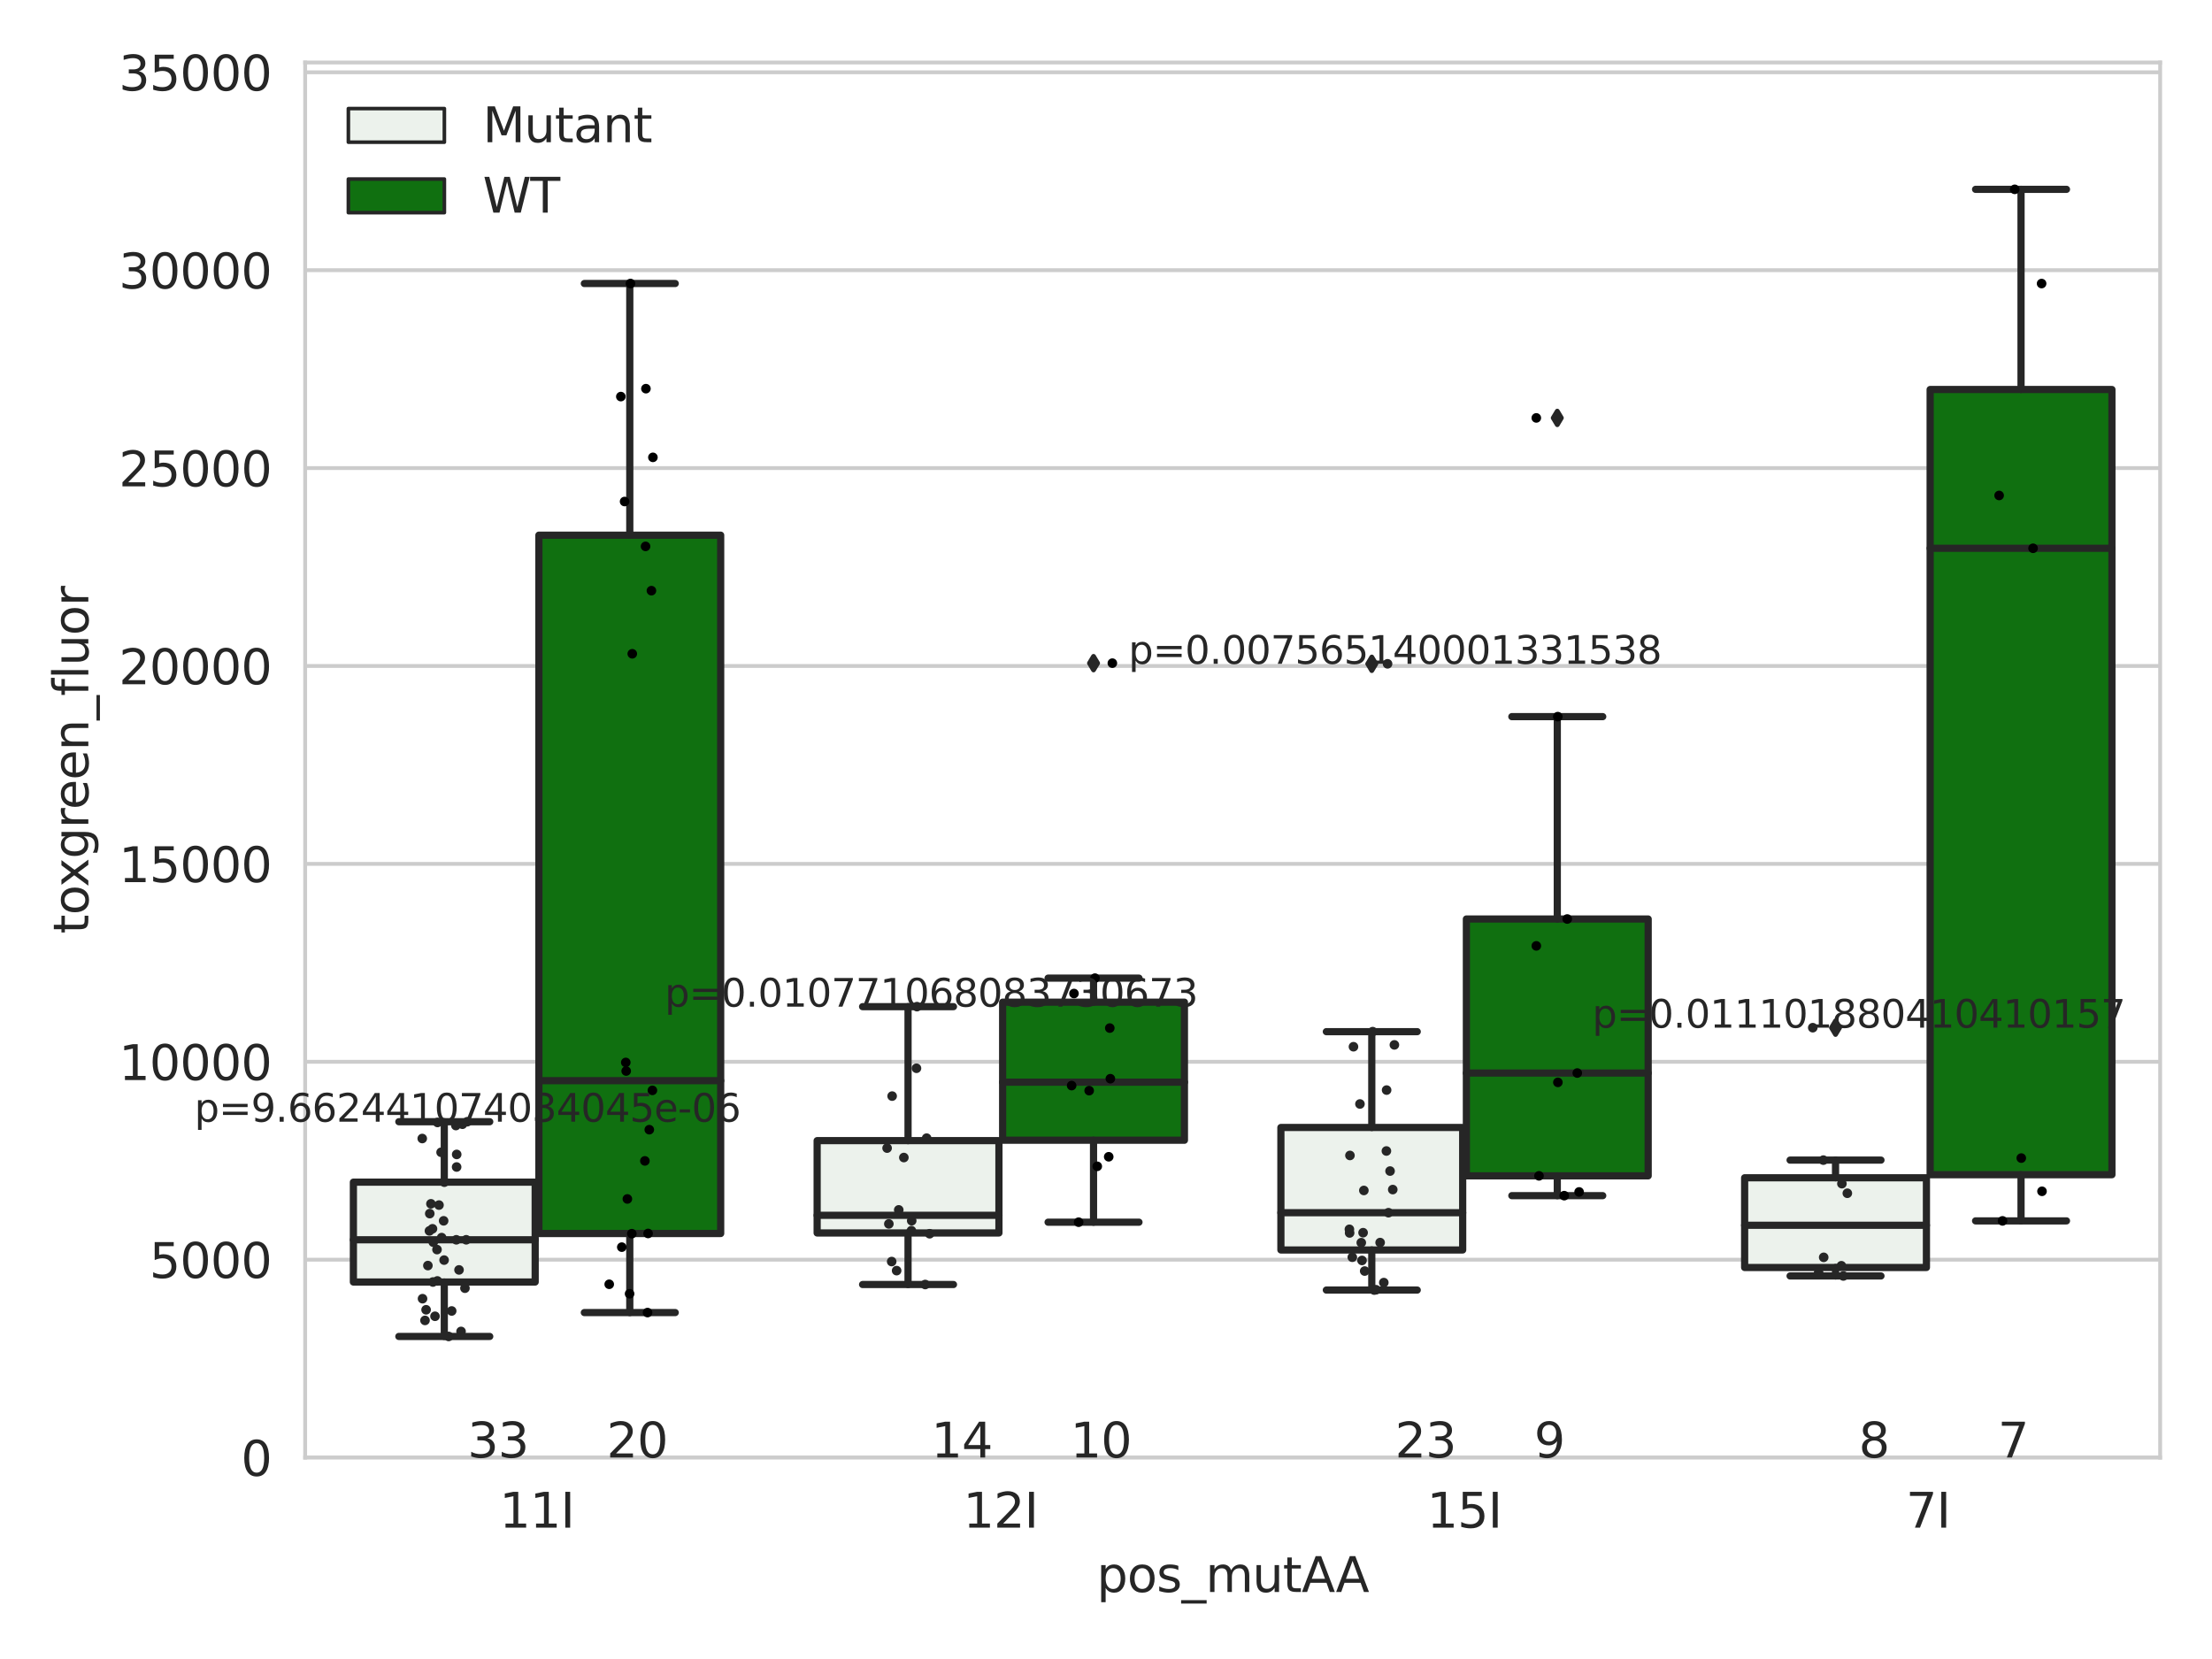 <?xml version="1.0" encoding="utf-8" standalone="no"?>
<!DOCTYPE svg PUBLIC "-//W3C//DTD SVG 1.1//EN"
  "http://www.w3.org/Graphics/SVG/1.1/DTD/svg11.dtd">
<svg xmlns:xlink="http://www.w3.org/1999/xlink" width="460.8pt" height="345.6pt" viewBox="0 0 460.8 345.6" xmlns="http://www.w3.org/2000/svg" version="1.1">
 <defs>
  <style type="text/css">*{stroke-linejoin: round; stroke-linecap: butt}</style>
 </defs>
 <g id="figure_1">
  <g id="patch_1">
   <path d="M 0 345.6 
L 460.8 345.6 
L 460.8 0 
L 0 0 
z
" style="fill: #ffffff"/>
  </g>
  <g id="axes_1">
   <g id="patch_2">
    <path d="M 63.571 303.64 
L 450 303.64 
L 450 13.022 
L 63.571 13.022 
z
" style="fill: #ffffff"/>
   </g>
   <g id="matplotlib.axis_1">
    <g id="xtick_1">
     <g id="text_1">
      <!-- 11I -->
      <g style="fill: #262626" transform="translate(104.037 318.238) scale(0.1 -0.1)">
       <defs>
        <path id="DejaVuSans-31" d="M 794 531 
L 1825 531 
L 1825 4091 
L 703 3866 
L 703 4441 
L 1819 4666 
L 2450 4666 
L 2450 531 
L 3481 531 
L 3481 0 
L 794 0 
L 794 531 
z
" transform="scale(0.016)"/>
        <path id="DejaVuSans-49" d="M 628 4666 
L 1259 4666 
L 1259 0 
L 628 0 
L 628 4666 
z
" transform="scale(0.016)"/>
       </defs>
       <use xlink:href="#DejaVuSans-31"/>
       <use xlink:href="#DejaVuSans-31" x="63.623"/>
       <use xlink:href="#DejaVuSans-49" x="127.246"/>
      </g>
     </g>
    </g>
    <g id="xtick_2">
     <g id="text_2">
      <!-- 12I -->
      <g style="fill: #262626" transform="translate(200.645 318.238) scale(0.1 -0.1)">
       <defs>
        <path id="DejaVuSans-32" d="M 1228 531 
L 3431 531 
L 3431 0 
L 469 0 
L 469 531 
Q 828 903 1448 1529 
Q 2069 2156 2228 2338 
Q 2531 2678 2651 2914 
Q 2772 3150 2772 3378 
Q 2772 3750 2511 3984 
Q 2250 4219 1831 4219 
Q 1534 4219 1204 4116 
Q 875 4013 500 3803 
L 500 4441 
Q 881 4594 1212 4672 
Q 1544 4750 1819 4750 
Q 2544 4750 2975 4387 
Q 3406 4025 3406 3419 
Q 3406 3131 3298 2873 
Q 3191 2616 2906 2266 
Q 2828 2175 2409 1742 
Q 1991 1309 1228 531 
z
" transform="scale(0.016)"/>
       </defs>
       <use xlink:href="#DejaVuSans-31"/>
       <use xlink:href="#DejaVuSans-32" x="63.623"/>
       <use xlink:href="#DejaVuSans-49" x="127.246"/>
      </g>
     </g>
    </g>
    <g id="xtick_3">
     <g id="text_3">
      <!-- 15I -->
      <g style="fill: #262626" transform="translate(297.252 318.238) scale(0.1 -0.1)">
       <defs>
        <path id="DejaVuSans-35" d="M 691 4666 
L 3169 4666 
L 3169 4134 
L 1269 4134 
L 1269 2991 
Q 1406 3038 1543 3061 
Q 1681 3084 1819 3084 
Q 2600 3084 3056 2656 
Q 3513 2228 3513 1497 
Q 3513 744 3044 326 
Q 2575 -91 1722 -91 
Q 1428 -91 1123 -41 
Q 819 9 494 109 
L 494 744 
Q 775 591 1075 516 
Q 1375 441 1709 441 
Q 2250 441 2565 725 
Q 2881 1009 2881 1497 
Q 2881 1984 2565 2268 
Q 2250 2553 1709 2553 
Q 1456 2553 1204 2497 
Q 953 2441 691 2322 
L 691 4666 
z
" transform="scale(0.016)"/>
       </defs>
       <use xlink:href="#DejaVuSans-31"/>
       <use xlink:href="#DejaVuSans-35" x="63.623"/>
       <use xlink:href="#DejaVuSans-49" x="127.246"/>
      </g>
     </g>
    </g>
    <g id="xtick_4">
     <g id="text_4">
      <!-- 7I -->
      <g style="fill: #262626" transform="translate(397.04 318.238) scale(0.1 -0.1)">
       <defs>
        <path id="DejaVuSans-37" d="M 525 4666 
L 3525 4666 
L 3525 4397 
L 1831 0 
L 1172 0 
L 2766 4134 
L 525 4134 
L 525 4666 
z
" transform="scale(0.016)"/>
       </defs>
       <use xlink:href="#DejaVuSans-37"/>
       <use xlink:href="#DejaVuSans-49" x="63.623"/>
      </g>
     </g>
    </g>
    <g id="text_5">
     <!-- pos_mutAA -->
     <g style="fill: #262626" transform="translate(228.47 331.638) scale(0.1 -0.1)">
      <defs>
       <path id="DejaVuSans-70" d="M 1159 525 
L 1159 -1331 
L 581 -1331 
L 581 3500 
L 1159 3500 
L 1159 2969 
Q 1341 3281 1617 3432 
Q 1894 3584 2278 3584 
Q 2916 3584 3314 3078 
Q 3713 2572 3713 1747 
Q 3713 922 3314 415 
Q 2916 -91 2278 -91 
Q 1894 -91 1617 61 
Q 1341 213 1159 525 
z
M 3116 1747 
Q 3116 2381 2855 2742 
Q 2594 3103 2138 3103 
Q 1681 3103 1420 2742 
Q 1159 2381 1159 1747 
Q 1159 1113 1420 752 
Q 1681 391 2138 391 
Q 2594 391 2855 752 
Q 3116 1113 3116 1747 
z
" transform="scale(0.016)"/>
       <path id="DejaVuSans-6f" d="M 1959 3097 
Q 1497 3097 1228 2736 
Q 959 2375 959 1747 
Q 959 1119 1226 758 
Q 1494 397 1959 397 
Q 2419 397 2687 759 
Q 2956 1122 2956 1747 
Q 2956 2369 2687 2733 
Q 2419 3097 1959 3097 
z
M 1959 3584 
Q 2709 3584 3137 3096 
Q 3566 2609 3566 1747 
Q 3566 888 3137 398 
Q 2709 -91 1959 -91 
Q 1206 -91 779 398 
Q 353 888 353 1747 
Q 353 2609 779 3096 
Q 1206 3584 1959 3584 
z
" transform="scale(0.016)"/>
       <path id="DejaVuSans-73" d="M 2834 3397 
L 2834 2853 
Q 2591 2978 2328 3040 
Q 2066 3103 1784 3103 
Q 1356 3103 1142 2972 
Q 928 2841 928 2578 
Q 928 2378 1081 2264 
Q 1234 2150 1697 2047 
L 1894 2003 
Q 2506 1872 2764 1633 
Q 3022 1394 3022 966 
Q 3022 478 2636 193 
Q 2250 -91 1575 -91 
Q 1294 -91 989 -36 
Q 684 19 347 128 
L 347 722 
Q 666 556 975 473 
Q 1284 391 1588 391 
Q 1994 391 2212 530 
Q 2431 669 2431 922 
Q 2431 1156 2273 1281 
Q 2116 1406 1581 1522 
L 1381 1569 
Q 847 1681 609 1914 
Q 372 2147 372 2553 
Q 372 3047 722 3315 
Q 1072 3584 1716 3584 
Q 2034 3584 2315 3537 
Q 2597 3491 2834 3397 
z
" transform="scale(0.016)"/>
       <path id="DejaVuSans-5f" d="M 3263 -1063 
L 3263 -1509 
L -63 -1509 
L -63 -1063 
L 3263 -1063 
z
" transform="scale(0.016)"/>
       <path id="DejaVuSans-6d" d="M 3328 2828 
Q 3544 3216 3844 3400 
Q 4144 3584 4550 3584 
Q 5097 3584 5394 3201 
Q 5691 2819 5691 2113 
L 5691 0 
L 5113 0 
L 5113 2094 
Q 5113 2597 4934 2840 
Q 4756 3084 4391 3084 
Q 3944 3084 3684 2787 
Q 3425 2491 3425 1978 
L 3425 0 
L 2847 0 
L 2847 2094 
Q 2847 2600 2669 2842 
Q 2491 3084 2119 3084 
Q 1678 3084 1418 2786 
Q 1159 2488 1159 1978 
L 1159 0 
L 581 0 
L 581 3500 
L 1159 3500 
L 1159 2956 
Q 1356 3278 1631 3431 
Q 1906 3584 2284 3584 
Q 2666 3584 2933 3390 
Q 3200 3197 3328 2828 
z
" transform="scale(0.016)"/>
       <path id="DejaVuSans-75" d="M 544 1381 
L 544 3500 
L 1119 3500 
L 1119 1403 
Q 1119 906 1312 657 
Q 1506 409 1894 409 
Q 2359 409 2629 706 
Q 2900 1003 2900 1516 
L 2900 3500 
L 3475 3500 
L 3475 0 
L 2900 0 
L 2900 538 
Q 2691 219 2414 64 
Q 2138 -91 1772 -91 
Q 1169 -91 856 284 
Q 544 659 544 1381 
z
M 1991 3584 
L 1991 3584 
z
" transform="scale(0.016)"/>
       <path id="DejaVuSans-74" d="M 1172 4494 
L 1172 3500 
L 2356 3500 
L 2356 3053 
L 1172 3053 
L 1172 1153 
Q 1172 725 1289 603 
Q 1406 481 1766 481 
L 2356 481 
L 2356 0 
L 1766 0 
Q 1100 0 847 248 
Q 594 497 594 1153 
L 594 3053 
L 172 3053 
L 172 3500 
L 594 3500 
L 594 4494 
L 1172 4494 
z
" transform="scale(0.016)"/>
       <path id="DejaVuSans-41" d="M 2188 4044 
L 1331 1722 
L 3047 1722 
L 2188 4044 
z
M 1831 4666 
L 2547 4666 
L 4325 0 
L 3669 0 
L 3244 1197 
L 1141 1197 
L 716 0 
L 50 0 
L 1831 4666 
z
" transform="scale(0.016)"/>
      </defs>
      <use xlink:href="#DejaVuSans-70"/>
      <use xlink:href="#DejaVuSans-6f" x="63.477"/>
      <use xlink:href="#DejaVuSans-73" x="124.658"/>
      <use xlink:href="#DejaVuSans-5f" x="176.758"/>
      <use xlink:href="#DejaVuSans-6d" x="226.758"/>
      <use xlink:href="#DejaVuSans-75" x="324.17"/>
      <use xlink:href="#DejaVuSans-74" x="387.549"/>
      <use xlink:href="#DejaVuSans-41" x="426.758"/>
      <use xlink:href="#DejaVuSans-41" x="497.916"/>
     </g>
    </g>
   </g>
   <g id="matplotlib.axis_2">
    <g id="ytick_1">
     <g id="line2d_1">
      <path d="M 63.571 303.64 
L 450 303.64 
" clip-path="url(#p3454a7b6a3)" style="fill: none; stroke: #cccccc; stroke-width: 0.8; stroke-linecap: round"/>
     </g>
     <g id="text_6">
      <!-- 0 -->
      <g style="fill: #262626" transform="translate(50.209 307.439) scale(0.1 -0.1)">
       <defs>
        <path id="DejaVuSans-30" d="M 2034 4250 
Q 1547 4250 1301 3770 
Q 1056 3291 1056 2328 
Q 1056 1369 1301 889 
Q 1547 409 2034 409 
Q 2525 409 2770 889 
Q 3016 1369 3016 2328 
Q 3016 3291 2770 3770 
Q 2525 4250 2034 4250 
z
M 2034 4750 
Q 2819 4750 3233 4129 
Q 3647 3509 3647 2328 
Q 3647 1150 3233 529 
Q 2819 -91 2034 -91 
Q 1250 -91 836 529 
Q 422 1150 422 2328 
Q 422 3509 836 4129 
Q 1250 4750 2034 4750 
z
" transform="scale(0.016)"/>
       </defs>
       <use xlink:href="#DejaVuSans-30"/>
      </g>
     </g>
    </g>
    <g id="ytick_2">
     <g id="line2d_2">
      <path d="M 63.571 262.414 
L 450 262.414 
" clip-path="url(#p3454a7b6a3)" style="fill: none; stroke: #cccccc; stroke-width: 0.8; stroke-linecap: round"/>
     </g>
     <g id="text_7">
      <!-- 5000 -->
      <g style="fill: #262626" transform="translate(31.121 266.214) scale(0.1 -0.1)">
       <use xlink:href="#DejaVuSans-35"/>
       <use xlink:href="#DejaVuSans-30" x="63.623"/>
       <use xlink:href="#DejaVuSans-30" x="127.246"/>
       <use xlink:href="#DejaVuSans-30" x="190.869"/>
      </g>
     </g>
    </g>
    <g id="ytick_3">
     <g id="line2d_3">
      <path d="M 63.571 221.189 
L 450 221.189 
" clip-path="url(#p3454a7b6a3)" style="fill: none; stroke: #cccccc; stroke-width: 0.8; stroke-linecap: round"/>
     </g>
     <g id="text_8">
      <!-- 10000 -->
      <g style="fill: #262626" transform="translate(24.759 224.988) scale(0.1 -0.1)">
       <use xlink:href="#DejaVuSans-31"/>
       <use xlink:href="#DejaVuSans-30" x="63.623"/>
       <use xlink:href="#DejaVuSans-30" x="127.246"/>
       <use xlink:href="#DejaVuSans-30" x="190.869"/>
       <use xlink:href="#DejaVuSans-30" x="254.492"/>
      </g>
     </g>
    </g>
    <g id="ytick_4">
     <g id="line2d_4">
      <path d="M 63.571 179.963 
L 450 179.963 
" clip-path="url(#p3454a7b6a3)" style="fill: none; stroke: #cccccc; stroke-width: 0.8; stroke-linecap: round"/>
     </g>
     <g id="text_9">
      <!-- 15000 -->
      <g style="fill: #262626" transform="translate(24.759 183.762) scale(0.1 -0.1)">
       <use xlink:href="#DejaVuSans-31"/>
       <use xlink:href="#DejaVuSans-35" x="63.623"/>
       <use xlink:href="#DejaVuSans-30" x="127.246"/>
       <use xlink:href="#DejaVuSans-30" x="190.869"/>
       <use xlink:href="#DejaVuSans-30" x="254.492"/>
      </g>
     </g>
    </g>
    <g id="ytick_5">
     <g id="line2d_5">
      <path d="M 63.571 138.738 
L 450 138.738 
" clip-path="url(#p3454a7b6a3)" style="fill: none; stroke: #cccccc; stroke-width: 0.8; stroke-linecap: round"/>
     </g>
     <g id="text_10">
      <!-- 20000 -->
      <g style="fill: #262626" transform="translate(24.759 142.537) scale(0.1 -0.1)">
       <use xlink:href="#DejaVuSans-32"/>
       <use xlink:href="#DejaVuSans-30" x="63.623"/>
       <use xlink:href="#DejaVuSans-30" x="127.246"/>
       <use xlink:href="#DejaVuSans-30" x="190.869"/>
       <use xlink:href="#DejaVuSans-30" x="254.492"/>
      </g>
     </g>
    </g>
    <g id="ytick_6">
     <g id="line2d_6">
      <path d="M 63.571 97.512 
L 450 97.512 
" clip-path="url(#p3454a7b6a3)" style="fill: none; stroke: #cccccc; stroke-width: 0.8; stroke-linecap: round"/>
     </g>
     <g id="text_11">
      <!-- 25000 -->
      <g style="fill: #262626" transform="translate(24.759 101.311) scale(0.1 -0.1)">
       <use xlink:href="#DejaVuSans-32"/>
       <use xlink:href="#DejaVuSans-35" x="63.623"/>
       <use xlink:href="#DejaVuSans-30" x="127.246"/>
       <use xlink:href="#DejaVuSans-30" x="190.869"/>
       <use xlink:href="#DejaVuSans-30" x="254.492"/>
      </g>
     </g>
    </g>
    <g id="ytick_7">
     <g id="line2d_7">
      <path d="M 63.571 56.286 
L 450 56.286 
" clip-path="url(#p3454a7b6a3)" style="fill: none; stroke: #cccccc; stroke-width: 0.8; stroke-linecap: round"/>
     </g>
     <g id="text_12">
      <!-- 30000 -->
      <g style="fill: #262626" transform="translate(24.759 60.085) scale(0.1 -0.1)">
       <defs>
        <path id="DejaVuSans-33" d="M 2597 2516 
Q 3050 2419 3304 2112 
Q 3559 1806 3559 1356 
Q 3559 666 3084 287 
Q 2609 -91 1734 -91 
Q 1441 -91 1130 -33 
Q 819 25 488 141 
L 488 750 
Q 750 597 1062 519 
Q 1375 441 1716 441 
Q 2309 441 2620 675 
Q 2931 909 2931 1356 
Q 2931 1769 2642 2001 
Q 2353 2234 1838 2234 
L 1294 2234 
L 1294 2753 
L 1863 2753 
Q 2328 2753 2575 2939 
Q 2822 3125 2822 3475 
Q 2822 3834 2567 4026 
Q 2313 4219 1838 4219 
Q 1578 4219 1281 4162 
Q 984 4106 628 3988 
L 628 4550 
Q 988 4650 1302 4700 
Q 1616 4750 1894 4750 
Q 2613 4750 3031 4423 
Q 3450 4097 3450 3541 
Q 3450 3153 3228 2886 
Q 3006 2619 2597 2516 
z
" transform="scale(0.016)"/>
       </defs>
       <use xlink:href="#DejaVuSans-33"/>
       <use xlink:href="#DejaVuSans-30" x="63.623"/>
       <use xlink:href="#DejaVuSans-30" x="127.246"/>
       <use xlink:href="#DejaVuSans-30" x="190.869"/>
       <use xlink:href="#DejaVuSans-30" x="254.492"/>
      </g>
     </g>
    </g>
    <g id="ytick_8">
     <g id="line2d_8">
      <path d="M 63.571 15.061 
L 450 15.061 
" clip-path="url(#p3454a7b6a3)" style="fill: none; stroke: #cccccc; stroke-width: 0.8; stroke-linecap: round"/>
     </g>
     <g id="text_13">
      <!-- 35000 -->
      <g style="fill: #262626" transform="translate(24.759 18.86) scale(0.1 -0.1)">
       <use xlink:href="#DejaVuSans-33"/>
       <use xlink:href="#DejaVuSans-35" x="63.623"/>
       <use xlink:href="#DejaVuSans-30" x="127.246"/>
       <use xlink:href="#DejaVuSans-30" x="190.869"/>
       <use xlink:href="#DejaVuSans-30" x="254.492"/>
      </g>
     </g>
    </g>
    <g id="text_14">
     <!-- toxgreen_fluor -->
     <g style="fill: #262626" transform="translate(18.401 194.526) rotate(-90) scale(0.1 -0.1)">
      <defs>
       <path id="DejaVuSans-78" d="M 3513 3500 
L 2247 1797 
L 3578 0 
L 2900 0 
L 1881 1375 
L 863 0 
L 184 0 
L 1544 1831 
L 300 3500 
L 978 3500 
L 1906 2253 
L 2834 3500 
L 3513 3500 
z
" transform="scale(0.016)"/>
       <path id="DejaVuSans-67" d="M 2906 1791 
Q 2906 2416 2648 2759 
Q 2391 3103 1925 3103 
Q 1463 3103 1205 2759 
Q 947 2416 947 1791 
Q 947 1169 1205 825 
Q 1463 481 1925 481 
Q 2391 481 2648 825 
Q 2906 1169 2906 1791 
z
M 3481 434 
Q 3481 -459 3084 -895 
Q 2688 -1331 1869 -1331 
Q 1566 -1331 1297 -1286 
Q 1028 -1241 775 -1147 
L 775 -588 
Q 1028 -725 1275 -790 
Q 1522 -856 1778 -856 
Q 2344 -856 2625 -561 
Q 2906 -266 2906 331 
L 2906 616 
Q 2728 306 2450 153 
Q 2172 0 1784 0 
Q 1141 0 747 490 
Q 353 981 353 1791 
Q 353 2603 747 3093 
Q 1141 3584 1784 3584 
Q 2172 3584 2450 3431 
Q 2728 3278 2906 2969 
L 2906 3500 
L 3481 3500 
L 3481 434 
z
" transform="scale(0.016)"/>
       <path id="DejaVuSans-72" d="M 2631 2963 
Q 2534 3019 2420 3045 
Q 2306 3072 2169 3072 
Q 1681 3072 1420 2755 
Q 1159 2438 1159 1844 
L 1159 0 
L 581 0 
L 581 3500 
L 1159 3500 
L 1159 2956 
Q 1341 3275 1631 3429 
Q 1922 3584 2338 3584 
Q 2397 3584 2469 3576 
Q 2541 3569 2628 3553 
L 2631 2963 
z
" transform="scale(0.016)"/>
       <path id="DejaVuSans-65" d="M 3597 1894 
L 3597 1613 
L 953 1613 
Q 991 1019 1311 708 
Q 1631 397 2203 397 
Q 2534 397 2845 478 
Q 3156 559 3463 722 
L 3463 178 
Q 3153 47 2828 -22 
Q 2503 -91 2169 -91 
Q 1331 -91 842 396 
Q 353 884 353 1716 
Q 353 2575 817 3079 
Q 1281 3584 2069 3584 
Q 2775 3584 3186 3129 
Q 3597 2675 3597 1894 
z
M 3022 2063 
Q 3016 2534 2758 2815 
Q 2500 3097 2075 3097 
Q 1594 3097 1305 2825 
Q 1016 2553 972 2059 
L 3022 2063 
z
" transform="scale(0.016)"/>
       <path id="DejaVuSans-6e" d="M 3513 2113 
L 3513 0 
L 2938 0 
L 2938 2094 
Q 2938 2591 2744 2837 
Q 2550 3084 2163 3084 
Q 1697 3084 1428 2787 
Q 1159 2491 1159 1978 
L 1159 0 
L 581 0 
L 581 3500 
L 1159 3500 
L 1159 2956 
Q 1366 3272 1645 3428 
Q 1925 3584 2291 3584 
Q 2894 3584 3203 3211 
Q 3513 2838 3513 2113 
z
" transform="scale(0.016)"/>
       <path id="DejaVuSans-66" d="M 2375 4863 
L 2375 4384 
L 1825 4384 
Q 1516 4384 1395 4259 
Q 1275 4134 1275 3809 
L 1275 3500 
L 2222 3500 
L 2222 3053 
L 1275 3053 
L 1275 0 
L 697 0 
L 697 3053 
L 147 3053 
L 147 3500 
L 697 3500 
L 697 3744 
Q 697 4328 969 4595 
Q 1241 4863 1831 4863 
L 2375 4863 
z
" transform="scale(0.016)"/>
       <path id="DejaVuSans-6c" d="M 603 4863 
L 1178 4863 
L 1178 0 
L 603 0 
L 603 4863 
z
" transform="scale(0.016)"/>
      </defs>
      <use xlink:href="#DejaVuSans-74"/>
      <use xlink:href="#DejaVuSans-6f" x="39.209"/>
      <use xlink:href="#DejaVuSans-78" x="97.266"/>
      <use xlink:href="#DejaVuSans-67" x="156.445"/>
      <use xlink:href="#DejaVuSans-72" x="219.922"/>
      <use xlink:href="#DejaVuSans-65" x="258.785"/>
      <use xlink:href="#DejaVuSans-65" x="320.309"/>
      <use xlink:href="#DejaVuSans-6e" x="381.832"/>
      <use xlink:href="#DejaVuSans-5f" x="445.211"/>
      <use xlink:href="#DejaVuSans-66" x="495.211"/>
      <use xlink:href="#DejaVuSans-6c" x="530.416"/>
      <use xlink:href="#DejaVuSans-75" x="558.199"/>
      <use xlink:href="#DejaVuSans-6f" x="621.578"/>
      <use xlink:href="#DejaVuSans-72" x="682.76"/>
     </g>
    </g>
   </g>
   <g id="patch_3">
    <path d="M 73.618 267.067 
L 111.488 267.067 
L 111.488 246.266 
L 73.618 246.266 
L 73.618 267.067 
z
" clip-path="url(#p3454a7b6a3)" style="fill: #ecf2ec; stroke: #262626; stroke-width: 1.5; stroke-linejoin: miter"/>
   </g>
   <g id="patch_4">
    <path d="M 112.261 256.964 
L 150.131 256.964 
L 150.131 111.486 
L 112.261 111.486 
L 112.261 256.964 
z
" clip-path="url(#p3454a7b6a3)" style="fill: #107010; stroke: #262626; stroke-width: 1.5; stroke-linejoin: miter"/>
   </g>
   <g id="patch_5">
    <path d="M 170.226 256.85 
L 208.096 256.85 
L 208.096 237.616 
L 170.226 237.616 
L 170.226 256.85 
z
" clip-path="url(#p3454a7b6a3)" style="fill: #ecf2ec; stroke: #262626; stroke-width: 1.5; stroke-linejoin: miter"/>
   </g>
   <g id="patch_6">
    <path d="M 208.868 237.532 
L 246.738 237.532 
L 246.738 208.769 
L 208.868 208.769 
L 208.868 237.532 
z
" clip-path="url(#p3454a7b6a3)" style="fill: #107010; stroke: #262626; stroke-width: 1.5; stroke-linejoin: miter"/>
   </g>
   <g id="patch_7">
    <path d="M 266.833 260.39 
L 304.703 260.39 
L 304.703 234.876 
L 266.833 234.876 
L 266.833 260.39 
z
" clip-path="url(#p3454a7b6a3)" style="fill: #ecf2ec; stroke: #262626; stroke-width: 1.5; stroke-linejoin: miter"/>
   </g>
   <g id="patch_8">
    <path d="M 305.476 244.952 
L 343.346 244.952 
L 343.346 191.445 
L 305.476 191.445 
L 305.476 244.952 
z
" clip-path="url(#p3454a7b6a3)" style="fill: #107010; stroke: #262626; stroke-width: 1.5; stroke-linejoin: miter"/>
   </g>
   <g id="patch_9">
    <path d="M 363.44 264.041 
L 401.31 264.041 
L 401.31 245.353 
L 363.44 245.353 
L 363.44 264.041 
z
" clip-path="url(#p3454a7b6a3)" style="fill: #ecf2ec; stroke: #262626; stroke-width: 1.5; stroke-linejoin: miter"/>
   </g>
   <g id="patch_10">
    <path d="M 402.083 244.709 
L 439.953 244.709 
L 439.953 81.141 
L 402.083 81.141 
L 402.083 244.709 
z
" clip-path="url(#p3454a7b6a3)" style="fill: #107010; stroke: #262626; stroke-width: 1.5; stroke-linejoin: miter"/>
   </g>
   <g id="patch_11">
    <path d="M 111.875 303.64 
L 111.875 303.64 
L 111.875 303.64 
L 111.875 303.64 
z
" clip-path="url(#p3454a7b6a3)" style="fill: #ecf2ec; stroke: #262626; stroke-width: 0.75; stroke-linejoin: miter"/>
   </g>
   <g id="patch_12">
    <path d="M 111.875 303.64 
L 111.875 303.64 
L 111.875 303.64 
L 111.875 303.64 
z
" clip-path="url(#p3454a7b6a3)" style="fill: #107010; stroke: #262626; stroke-width: 0.75; stroke-linejoin: miter"/>
   </g>
   <g id="PathCollection_1"/>
   <g id="PathCollection_2"/>
   <g id="line2d_9">
    <path d="M 92.553 267.067 
L 92.553 278.405 
" clip-path="url(#p3454a7b6a3)" style="fill: none; stroke: #262626; stroke-width: 1.5; stroke-linecap: round"/>
   </g>
   <g id="line2d_10">
    <path d="M 92.553 246.266 
L 92.553 233.675 
" clip-path="url(#p3454a7b6a3)" style="fill: none; stroke: #262626; stroke-width: 1.5; stroke-linecap: round"/>
   </g>
   <g id="line2d_11">
    <path d="M 83.086 278.405 
L 102.021 278.405 
" clip-path="url(#p3454a7b6a3)" style="fill: none; stroke: #262626; stroke-width: 1.5; stroke-linecap: round"/>
   </g>
   <g id="line2d_12">
    <path d="M 83.086 233.675 
L 102.021 233.675 
" clip-path="url(#p3454a7b6a3)" style="fill: none; stroke: #262626; stroke-width: 1.5; stroke-linecap: round"/>
   </g>
   <g id="line2d_13"/>
   <g id="line2d_14">
    <path d="M 131.196 256.964 
L 131.196 273.432 
" clip-path="url(#p3454a7b6a3)" style="fill: none; stroke: #262626; stroke-width: 1.5; stroke-linecap: round"/>
   </g>
   <g id="line2d_15">
    <path d="M 131.196 111.486 
L 131.196 59.06 
" clip-path="url(#p3454a7b6a3)" style="fill: none; stroke: #262626; stroke-width: 1.5; stroke-linecap: round"/>
   </g>
   <g id="line2d_16">
    <path d="M 121.729 273.432 
L 140.664 273.432 
" clip-path="url(#p3454a7b6a3)" style="fill: none; stroke: #262626; stroke-width: 1.5; stroke-linecap: round"/>
   </g>
   <g id="line2d_17">
    <path d="M 121.729 59.06 
L 140.664 59.06 
" clip-path="url(#p3454a7b6a3)" style="fill: none; stroke: #262626; stroke-width: 1.5; stroke-linecap: round"/>
   </g>
   <g id="line2d_18"/>
   <g id="line2d_19">
    <path d="M 189.161 256.85 
L 189.161 267.588 
" clip-path="url(#p3454a7b6a3)" style="fill: none; stroke: #262626; stroke-width: 1.5; stroke-linecap: round"/>
   </g>
   <g id="line2d_20">
    <path d="M 189.161 237.616 
L 189.161 209.702 
" clip-path="url(#p3454a7b6a3)" style="fill: none; stroke: #262626; stroke-width: 1.5; stroke-linecap: round"/>
   </g>
   <g id="line2d_21">
    <path d="M 179.693 267.588 
L 198.628 267.588 
" clip-path="url(#p3454a7b6a3)" style="fill: none; stroke: #262626; stroke-width: 1.5; stroke-linecap: round"/>
   </g>
   <g id="line2d_22">
    <path d="M 179.693 209.702 
L 198.628 209.702 
" clip-path="url(#p3454a7b6a3)" style="fill: none; stroke: #262626; stroke-width: 1.5; stroke-linecap: round"/>
   </g>
   <g id="line2d_23"/>
   <g id="line2d_24">
    <path d="M 227.803 237.532 
L 227.803 254.605 
" clip-path="url(#p3454a7b6a3)" style="fill: none; stroke: #262626; stroke-width: 1.5; stroke-linecap: round"/>
   </g>
   <g id="line2d_25">
    <path d="M 227.803 208.769 
L 227.803 203.765 
" clip-path="url(#p3454a7b6a3)" style="fill: none; stroke: #262626; stroke-width: 1.5; stroke-linecap: round"/>
   </g>
   <g id="line2d_26">
    <path d="M 218.336 254.605 
L 237.271 254.605 
" clip-path="url(#p3454a7b6a3)" style="fill: none; stroke: #262626; stroke-width: 1.5; stroke-linecap: round"/>
   </g>
   <g id="line2d_27">
    <path d="M 218.336 203.765 
L 237.271 203.765 
" clip-path="url(#p3454a7b6a3)" style="fill: none; stroke: #262626; stroke-width: 1.5; stroke-linecap: round"/>
   </g>
   <g id="line2d_28">
    <defs>
     <path id="m417177e813" d="M -0 1.414 
L 0.849 0 
L 0 -1.414 
L -0.849 -0 
z
" style="stroke: #262626; stroke-linejoin: miter"/>
    </defs>
    <g clip-path="url(#p3454a7b6a3)">
     <use xlink:href="#m417177e813" x="227.803" y="138.147" style="fill: #262626; stroke: #262626; stroke-linejoin: miter"/>
    </g>
   </g>
   <g id="line2d_29">
    <path d="M 285.768 260.39 
L 285.768 268.743 
" clip-path="url(#p3454a7b6a3)" style="fill: none; stroke: #262626; stroke-width: 1.5; stroke-linecap: round"/>
   </g>
   <g id="line2d_30">
    <path d="M 285.768 234.876 
L 285.768 214.913 
" clip-path="url(#p3454a7b6a3)" style="fill: none; stroke: #262626; stroke-width: 1.5; stroke-linecap: round"/>
   </g>
   <g id="line2d_31">
    <path d="M 276.3 268.743 
L 295.235 268.743 
" clip-path="url(#p3454a7b6a3)" style="fill: none; stroke: #262626; stroke-width: 1.5; stroke-linecap: round"/>
   </g>
   <g id="line2d_32">
    <path d="M 276.3 214.913 
L 295.235 214.913 
" clip-path="url(#p3454a7b6a3)" style="fill: none; stroke: #262626; stroke-width: 1.5; stroke-linecap: round"/>
   </g>
   <g id="line2d_33">
    <g clip-path="url(#p3454a7b6a3)">
     <use xlink:href="#m417177e813" x="285.768" y="138.283" style="fill: #262626; stroke: #262626; stroke-linejoin: miter"/>
    </g>
   </g>
   <g id="line2d_34">
    <path d="M 324.411 244.952 
L 324.411 249.075 
" clip-path="url(#p3454a7b6a3)" style="fill: none; stroke: #262626; stroke-width: 1.5; stroke-linecap: round"/>
   </g>
   <g id="line2d_35">
    <path d="M 324.411 191.445 
L 324.411 149.289 
" clip-path="url(#p3454a7b6a3)" style="fill: none; stroke: #262626; stroke-width: 1.5; stroke-linecap: round"/>
   </g>
   <g id="line2d_36">
    <path d="M 314.943 249.075 
L 333.878 249.075 
" clip-path="url(#p3454a7b6a3)" style="fill: none; stroke: #262626; stroke-width: 1.5; stroke-linecap: round"/>
   </g>
   <g id="line2d_37">
    <path d="M 314.943 149.289 
L 333.878 149.289 
" clip-path="url(#p3454a7b6a3)" style="fill: none; stroke: #262626; stroke-width: 1.5; stroke-linecap: round"/>
   </g>
   <g id="line2d_38">
    <g clip-path="url(#p3454a7b6a3)">
     <use xlink:href="#m417177e813" x="324.411" y="87.059" style="fill: #262626; stroke: #262626; stroke-linejoin: miter"/>
    </g>
   </g>
   <g id="line2d_39">
    <path d="M 382.375 264.041 
L 382.375 265.804 
" clip-path="url(#p3454a7b6a3)" style="fill: none; stroke: #262626; stroke-width: 1.5; stroke-linecap: round"/>
   </g>
   <g id="line2d_40">
    <path d="M 382.375 245.353 
L 382.375 241.673 
" clip-path="url(#p3454a7b6a3)" style="fill: none; stroke: #262626; stroke-width: 1.5; stroke-linecap: round"/>
   </g>
   <g id="line2d_41">
    <path d="M 372.907 265.804 
L 391.842 265.804 
" clip-path="url(#p3454a7b6a3)" style="fill: none; stroke: #262626; stroke-width: 1.5; stroke-linecap: round"/>
   </g>
   <g id="line2d_42">
    <path d="M 372.907 241.673 
L 391.842 241.673 
" clip-path="url(#p3454a7b6a3)" style="fill: none; stroke: #262626; stroke-width: 1.5; stroke-linecap: round"/>
   </g>
   <g id="line2d_43">
    <g clip-path="url(#p3454a7b6a3)">
     <use xlink:href="#m417177e813" x="382.375" y="214.086" style="fill: #262626; stroke: #262626; stroke-linejoin: miter"/>
    </g>
   </g>
   <g id="line2d_44">
    <path d="M 421.018 244.709 
L 421.018 254.332 
" clip-path="url(#p3454a7b6a3)" style="fill: none; stroke: #262626; stroke-width: 1.5; stroke-linecap: round"/>
   </g>
   <g id="line2d_45">
    <path d="M 421.018 81.141 
L 421.018 39.442 
" clip-path="url(#p3454a7b6a3)" style="fill: none; stroke: #262626; stroke-width: 1.5; stroke-linecap: round"/>
   </g>
   <g id="line2d_46">
    <path d="M 411.55 254.332 
L 430.485 254.332 
" clip-path="url(#p3454a7b6a3)" style="fill: none; stroke: #262626; stroke-width: 1.5; stroke-linecap: round"/>
   </g>
   <g id="line2d_47">
    <path d="M 411.55 39.442 
L 430.485 39.442 
" clip-path="url(#p3454a7b6a3)" style="fill: none; stroke: #262626; stroke-width: 1.5; stroke-linecap: round"/>
   </g>
   <g id="line2d_48"/>
   <g id="line2d_49">
    <path d="M 73.618 258.269 
L 111.488 258.269 
" clip-path="url(#p3454a7b6a3)" style="fill: none; stroke: #262626; stroke-width: 1.5; stroke-linecap: round"/>
   </g>
   <g id="line2d_50">
    <path d="M 112.261 225.13 
L 150.131 225.13 
" clip-path="url(#p3454a7b6a3)" style="fill: none; stroke: #262626; stroke-width: 1.5; stroke-linecap: round"/>
   </g>
   <g id="line2d_51">
    <path d="M 170.226 253.171 
L 208.096 253.171 
" clip-path="url(#p3454a7b6a3)" style="fill: none; stroke: #262626; stroke-width: 1.5; stroke-linecap: round"/>
   </g>
   <g id="line2d_52">
    <path d="M 208.868 225.431 
L 246.738 225.431 
" clip-path="url(#p3454a7b6a3)" style="fill: none; stroke: #262626; stroke-width: 1.5; stroke-linecap: round"/>
   </g>
   <g id="line2d_53">
    <path d="M 266.833 252.628 
L 304.703 252.628 
" clip-path="url(#p3454a7b6a3)" style="fill: none; stroke: #262626; stroke-width: 1.5; stroke-linecap: round"/>
   </g>
   <g id="line2d_54">
    <path d="M 305.476 223.532 
L 343.346 223.532 
" clip-path="url(#p3454a7b6a3)" style="fill: none; stroke: #262626; stroke-width: 1.5; stroke-linecap: round"/>
   </g>
   <g id="line2d_55">
    <path d="M 363.44 255.251 
L 401.31 255.251 
" clip-path="url(#p3454a7b6a3)" style="fill: none; stroke: #262626; stroke-width: 1.5; stroke-linecap: round"/>
   </g>
   <g id="line2d_56">
    <path d="M 402.083 114.218 
L 439.953 114.218 
" clip-path="url(#p3454a7b6a3)" style="fill: none; stroke: #262626; stroke-width: 1.5; stroke-linecap: round"/>
   </g>
   <g id="patch_13">
    <path d="M 63.571 303.64 
L 63.571 13.022 
" style="fill: none; stroke: #cccccc; stroke-width: 0.8; stroke-linejoin: miter; stroke-linecap: square"/>
   </g>
   <g id="patch_14">
    <path d="M 450 303.64 
L 450 13.022 
" style="fill: none; stroke: #cccccc; stroke-width: 0.8; stroke-linejoin: miter; stroke-linecap: square"/>
   </g>
   <g id="patch_15">
    <path d="M 63.571 303.64 
L 450 303.64 
" style="fill: none; stroke: #cccccc; stroke-width: 0.8; stroke-linejoin: miter; stroke-linecap: square"/>
   </g>
   <g id="patch_16">
    <path d="M 63.571 13.022 
L 450 13.022 
" style="fill: none; stroke: #cccccc; stroke-width: 0.8; stroke-linejoin: miter; stroke-linecap: square"/>
   </g>
   <g id="PathCollection_3">
    <defs>
     <path id="C0_0_db346f1f38" d="M 0 1 
C 0.265 1 0.52 0.895 0.707 0.707 
C 0.895 0.52 1 0.265 1 -0 
C 1 -0.265 0.895 -0.52 0.707 -0.707 
C 0.52 -0.895 0.265 -1 0 -1 
C -0.265 -1 -0.52 -0.895 -0.707 -0.707 
C -0.895 -0.52 -1 -0.265 -1 0 
C -1 0.265 -0.895 0.52 -0.707 0.707 
C -0.52 0.895 -0.265 1 0 1 
z
"/>
    </defs>
    <g clip-path="url(#p3454a7b6a3)">
     <use xlink:href="#C0_0_db346f1f38" x="93.461" y="278.405" style="fill: #262626"/>
    </g>
    <g clip-path="url(#p3454a7b6a3)">
     <use xlink:href="#C0_0_db346f1f38" x="90.097" y="255.979" style="fill: #262626"/>
    </g>
    <g clip-path="url(#p3454a7b6a3)">
     <use xlink:href="#C0_0_db346f1f38" x="92.416" y="254.319" style="fill: #262626"/>
    </g>
    <g clip-path="url(#p3454a7b6a3)">
     <use xlink:href="#C0_0_db346f1f38" x="91.89" y="240.044" style="fill: #262626"/>
    </g>
    <g clip-path="url(#p3454a7b6a3)">
     <use xlink:href="#C0_0_db346f1f38" x="91.45" y="251.039" style="fill: #262626"/>
    </g>
    <g clip-path="url(#p3454a7b6a3)">
     <use xlink:href="#C0_0_db346f1f38" x="92.514" y="262.502" style="fill: #262626"/>
    </g>
    <g clip-path="url(#p3454a7b6a3)">
     <use xlink:href="#C0_0_db346f1f38" x="90.26" y="258.771" style="fill: #262626"/>
    </g>
    <g clip-path="url(#p3454a7b6a3)">
     <use xlink:href="#C0_0_db346f1f38" x="91.035" y="260.31" style="fill: #262626"/>
    </g>
    <g clip-path="url(#p3454a7b6a3)">
     <use xlink:href="#C0_0_db346f1f38" x="94.968" y="234.471" style="fill: #262626"/>
    </g>
    <g clip-path="url(#p3454a7b6a3)">
     <use xlink:href="#C0_0_db346f1f38" x="95.055" y="258.271" style="fill: #262626"/>
    </g>
    <g clip-path="url(#p3454a7b6a3)">
     <use xlink:href="#C0_0_db346f1f38" x="87.962" y="237.175" style="fill: #262626"/>
    </g>
    <g clip-path="url(#p3454a7b6a3)">
     <use xlink:href="#C0_0_db346f1f38" x="96.046" y="277.363" style="fill: #262626"/>
    </g>
    <g clip-path="url(#p3454a7b6a3)">
     <use xlink:href="#C0_0_db346f1f38" x="95.623" y="264.546" style="fill: #262626"/>
    </g>
    <g clip-path="url(#p3454a7b6a3)">
     <use xlink:href="#C0_0_db346f1f38" x="88.765" y="272.851" style="fill: #262626"/>
    </g>
    <g clip-path="url(#p3454a7b6a3)">
     <use xlink:href="#C0_0_db346f1f38" x="91.148" y="233.83" style="fill: #262626"/>
    </g>
    <g clip-path="url(#p3454a7b6a3)">
     <use xlink:href="#C0_0_db346f1f38" x="89.46" y="256.415" style="fill: #262626"/>
    </g>
    <g clip-path="url(#p3454a7b6a3)">
     <use xlink:href="#C0_0_db346f1f38" x="89.772" y="250.775" style="fill: #262626"/>
    </g>
    <g clip-path="url(#p3454a7b6a3)">
     <use xlink:href="#C0_0_db346f1f38" x="97.345" y="233.675" style="fill: #262626"/>
    </g>
    <g clip-path="url(#p3454a7b6a3)">
     <use xlink:href="#C0_0_db346f1f38" x="91.111" y="266.843" style="fill: #262626"/>
    </g>
    <g clip-path="url(#p3454a7b6a3)">
     <use xlink:href="#C0_0_db346f1f38" x="96.339" y="234.199" style="fill: #262626"/>
    </g>
    <g clip-path="url(#p3454a7b6a3)">
     <use xlink:href="#C0_0_db346f1f38" x="92.004" y="257.817" style="fill: #262626"/>
    </g>
    <g clip-path="url(#p3454a7b6a3)">
     <use xlink:href="#C0_0_db346f1f38" x="90.186" y="267.067" style="fill: #262626"/>
    </g>
    <g clip-path="url(#p3454a7b6a3)">
     <use xlink:href="#C0_0_db346f1f38" x="89.137" y="263.641" style="fill: #262626"/>
    </g>
    <g clip-path="url(#p3454a7b6a3)">
     <use xlink:href="#C0_0_db346f1f38" x="96.859" y="268.354" style="fill: #262626"/>
    </g>
    <g clip-path="url(#p3454a7b6a3)">
     <use xlink:href="#C0_0_db346f1f38" x="92.561" y="246.266" style="fill: #262626"/>
    </g>
    <g clip-path="url(#p3454a7b6a3)">
     <use xlink:href="#C0_0_db346f1f38" x="89.528" y="252.816" style="fill: #262626"/>
    </g>
    <g clip-path="url(#p3454a7b6a3)">
     <use xlink:href="#C0_0_db346f1f38" x="97.118" y="258.269" style="fill: #262626"/>
    </g>
    <g clip-path="url(#p3454a7b6a3)">
     <use xlink:href="#C0_0_db346f1f38" x="95.138" y="240.487" style="fill: #262626"/>
    </g>
    <g clip-path="url(#p3454a7b6a3)">
     <use xlink:href="#C0_0_db346f1f38" x="95.122" y="243.108" style="fill: #262626"/>
    </g>
    <g clip-path="url(#p3454a7b6a3)">
     <use xlink:href="#C0_0_db346f1f38" x="94.093" y="273.098" style="fill: #262626"/>
    </g>
    <g clip-path="url(#p3454a7b6a3)">
     <use xlink:href="#C0_0_db346f1f38" x="88.536" y="275.068" style="fill: #262626"/>
    </g>
    <g clip-path="url(#p3454a7b6a3)">
     <use xlink:href="#C0_0_db346f1f38" x="90.623" y="274.203" style="fill: #262626"/>
    </g>
    <g clip-path="url(#p3454a7b6a3)">
     <use xlink:href="#C0_0_db346f1f38" x="88.022" y="270.541" style="fill: #262626"/>
    </g>
   </g>
   <g id="PathCollection_4">
    <defs>
     <path id="C1_0_1924e2e878" d="M 0 1 
C 0.265 1 0.52 0.895 0.707 0.707 
C 0.895 0.52 1 0.265 1 -0 
C 1 -0.265 0.895 -0.52 0.707 -0.707 
C 0.52 -0.895 0.265 -1 0 -1 
C -0.265 -1 -0.52 -0.895 -0.707 -0.707 
C -0.895 -0.52 -1 -0.265 -1 0 
C -1 0.265 -0.895 0.52 -0.707 0.707 
C -0.52 0.895 -0.265 1 0 1 
z
"/>
    </defs>
    <g clip-path="url(#p3454a7b6a3)">
     <use xlink:href="#C1_0_1924e2e878" x="135.907" y="227.143"/>
    </g>
    <g clip-path="url(#p3454a7b6a3)">
     <use xlink:href="#C1_0_1924e2e878" x="134.895" y="273.432"/>
    </g>
    <g clip-path="url(#p3454a7b6a3)">
     <use xlink:href="#C1_0_1924e2e878" x="134.559" y="80.967"/>
    </g>
    <g clip-path="url(#p3454a7b6a3)">
     <use xlink:href="#C1_0_1924e2e878" x="129.333" y="82.617"/>
    </g>
    <g clip-path="url(#p3454a7b6a3)">
     <use xlink:href="#C1_0_1924e2e878" x="131.62" y="256.999"/>
    </g>
    <g clip-path="url(#p3454a7b6a3)">
     <use xlink:href="#C1_0_1924e2e878" x="136.013" y="95.275"/>
    </g>
    <g clip-path="url(#p3454a7b6a3)">
     <use xlink:href="#C1_0_1924e2e878" x="135.703" y="123.047"/>
    </g>
    <g clip-path="url(#p3454a7b6a3)">
     <use xlink:href="#C1_0_1924e2e878" x="135.01" y="256.952"/>
    </g>
    <g clip-path="url(#p3454a7b6a3)">
     <use xlink:href="#C1_0_1924e2e878" x="131.715" y="136.194"/>
    </g>
    <g clip-path="url(#p3454a7b6a3)">
     <use xlink:href="#C1_0_1924e2e878" x="131.156" y="269.518"/>
    </g>
    <g clip-path="url(#p3454a7b6a3)">
     <use xlink:href="#C1_0_1924e2e878" x="134.341" y="241.838"/>
    </g>
    <g clip-path="url(#p3454a7b6a3)">
     <use xlink:href="#C1_0_1924e2e878" x="131.339" y="59.06"/>
    </g>
    <g clip-path="url(#p3454a7b6a3)">
     <use xlink:href="#C1_0_1924e2e878" x="130.446" y="223.116"/>
    </g>
    <g clip-path="url(#p3454a7b6a3)">
     <use xlink:href="#C1_0_1924e2e878" x="130.361" y="221.327"/>
    </g>
    <g clip-path="url(#p3454a7b6a3)">
     <use xlink:href="#C1_0_1924e2e878" x="129.531" y="259.802"/>
    </g>
    <g clip-path="url(#p3454a7b6a3)">
     <use xlink:href="#C1_0_1924e2e878" x="134.482" y="113.822"/>
    </g>
    <g clip-path="url(#p3454a7b6a3)">
     <use xlink:href="#C1_0_1924e2e878" x="130.692" y="249.763"/>
    </g>
    <g clip-path="url(#p3454a7b6a3)">
     <use xlink:href="#C1_0_1924e2e878" x="135.259" y="235.334"/>
    </g>
    <g clip-path="url(#p3454a7b6a3)">
     <use xlink:href="#C1_0_1924e2e878" x="126.912" y="267.537"/>
    </g>
    <g clip-path="url(#p3454a7b6a3)">
     <use xlink:href="#C1_0_1924e2e878" x="130.117" y="104.477"/>
    </g>
   </g>
   <g id="PathCollection_5">
    <defs>
     <path id="C2_0_3d354c67d8" d="M 0 1 
C 0.265 1 0.52 0.895 0.707 0.707 
C 0.895 0.52 1 0.265 1 -0 
C 1 -0.265 0.895 -0.52 0.707 -0.707 
C 0.52 -0.895 0.265 -1 0 -1 
C -0.265 -1 -0.52 -0.895 -0.707 -0.707 
C -0.895 -0.52 -1 -0.265 -1 0 
C -1 0.265 -0.895 0.52 -0.707 0.707 
C -0.52 0.895 -0.265 1 0 1 
z
"/>
    </defs>
    <g clip-path="url(#p3454a7b6a3)">
     <use xlink:href="#C2_0_3d354c67d8" x="189.862" y="256.371" style="fill: #262626"/>
    </g>
    <g clip-path="url(#p3454a7b6a3)">
     <use xlink:href="#C2_0_3d354c67d8" x="185.163" y="254.959" style="fill: #262626"/>
    </g>
    <g clip-path="url(#p3454a7b6a3)">
     <use xlink:href="#C2_0_3d354c67d8" x="186.783" y="264.696" style="fill: #262626"/>
    </g>
    <g clip-path="url(#p3454a7b6a3)">
     <use xlink:href="#C2_0_3d354c67d8" x="189.925" y="254.301" style="fill: #262626"/>
    </g>
    <g clip-path="url(#p3454a7b6a3)">
     <use xlink:href="#C2_0_3d354c67d8" x="190.918" y="222.539" style="fill: #262626"/>
    </g>
    <g clip-path="url(#p3454a7b6a3)">
     <use xlink:href="#C2_0_3d354c67d8" x="193.665" y="257.01" style="fill: #262626"/>
    </g>
    <g clip-path="url(#p3454a7b6a3)">
     <use xlink:href="#C2_0_3d354c67d8" x="193.035" y="237.099" style="fill: #262626"/>
    </g>
    <g clip-path="url(#p3454a7b6a3)">
     <use xlink:href="#C2_0_3d354c67d8" x="184.8" y="239.169" style="fill: #262626"/>
    </g>
    <g clip-path="url(#p3454a7b6a3)">
     <use xlink:href="#C2_0_3d354c67d8" x="185.752" y="262.807" style="fill: #262626"/>
    </g>
    <g clip-path="url(#p3454a7b6a3)">
     <use xlink:href="#C2_0_3d354c67d8" x="185.849" y="228.338" style="fill: #262626"/>
    </g>
    <g clip-path="url(#p3454a7b6a3)">
     <use xlink:href="#C2_0_3d354c67d8" x="187.226" y="252.042" style="fill: #262626"/>
    </g>
    <g clip-path="url(#p3454a7b6a3)">
     <use xlink:href="#C2_0_3d354c67d8" x="191.022" y="209.702" style="fill: #262626"/>
    </g>
    <g clip-path="url(#p3454a7b6a3)">
     <use xlink:href="#C2_0_3d354c67d8" x="192.74" y="267.588" style="fill: #262626"/>
    </g>
    <g clip-path="url(#p3454a7b6a3)">
     <use xlink:href="#C2_0_3d354c67d8" x="188.29" y="241.135" style="fill: #262626"/>
    </g>
   </g>
   <g id="PathCollection_6">
    <defs>
     <path id="C3_0_6e747e1a1a" d="M 0 1 
C 0.265 1 0.52 0.895 0.707 0.707 
C 0.895 0.52 1 0.265 1 -0 
C 1 -0.265 0.895 -0.52 0.707 -0.707 
C 0.52 -0.895 0.265 -1 0 -1 
C -0.265 -1 -0.52 -0.895 -0.707 -0.707 
C -0.895 -0.52 -1 -0.265 -1 0 
C -1 0.265 -0.895 0.52 -0.707 0.707 
C -0.52 0.895 -0.265 1 0 1 
z
"/>
    </defs>
    <g clip-path="url(#p3454a7b6a3)">
     <use xlink:href="#C3_0_6e747e1a1a" x="223.241" y="226.147"/>
    </g>
    <g clip-path="url(#p3454a7b6a3)">
     <use xlink:href="#C3_0_6e747e1a1a" x="231.308" y="224.715"/>
    </g>
    <g clip-path="url(#p3454a7b6a3)">
     <use xlink:href="#C3_0_6e747e1a1a" x="228.101" y="203.765"/>
    </g>
    <g clip-path="url(#p3454a7b6a3)">
     <use xlink:href="#C3_0_6e747e1a1a" x="231.189" y="214.167"/>
    </g>
    <g clip-path="url(#p3454a7b6a3)">
     <use xlink:href="#C3_0_6e747e1a1a" x="231.723" y="138.147"/>
    </g>
    <g clip-path="url(#p3454a7b6a3)">
     <use xlink:href="#C3_0_6e747e1a1a" x="224.7" y="254.605"/>
    </g>
    <g clip-path="url(#p3454a7b6a3)">
     <use xlink:href="#C3_0_6e747e1a1a" x="228.579" y="242.966"/>
    </g>
    <g clip-path="url(#p3454a7b6a3)">
     <use xlink:href="#C3_0_6e747e1a1a" x="223.729" y="206.969"/>
    </g>
    <g clip-path="url(#p3454a7b6a3)">
     <use xlink:href="#C3_0_6e747e1a1a" x="226.893" y="227.2"/>
    </g>
    <g clip-path="url(#p3454a7b6a3)">
     <use xlink:href="#C3_0_6e747e1a1a" x="230.967" y="240.976"/>
    </g>
   </g>
   <g id="PathCollection_7">
    <defs>
     <path id="C4_0_72d1d25526" d="M 0 1 
C 0.265 1 0.52 0.895 0.707 0.707 
C 0.895 0.52 1 0.265 1 -0 
C 1 -0.265 0.895 -0.52 0.707 -0.707 
C 0.52 -0.895 0.265 -1 0 -1 
C -0.265 -1 -0.52 -0.895 -0.707 -0.707 
C -0.895 -0.52 -1 -0.265 -1 0 
C -1 0.265 -0.895 0.52 -0.707 0.707 
C -0.52 0.895 -0.265 1 0 1 
z
"/>
    </defs>
    <g clip-path="url(#p3454a7b6a3)">
     <use xlink:href="#C4_0_72d1d25526" x="281.714" y="261.904" style="fill: #262626"/>
    </g>
    <g clip-path="url(#p3454a7b6a3)">
     <use xlink:href="#C4_0_72d1d25526" x="281.954" y="218.053" style="fill: #262626"/>
    </g>
    <g clip-path="url(#p3454a7b6a3)">
     <use xlink:href="#C4_0_72d1d25526" x="281.219" y="240.701" style="fill: #262626"/>
    </g>
    <g clip-path="url(#p3454a7b6a3)">
     <use xlink:href="#C4_0_72d1d25526" x="284.116" y="247.993" style="fill: #262626"/>
    </g>
    <g clip-path="url(#p3454a7b6a3)">
     <use xlink:href="#C4_0_72d1d25526" x="290.136" y="247.809" style="fill: #262626"/>
    </g>
    <g clip-path="url(#p3454a7b6a3)">
     <use xlink:href="#C4_0_72d1d25526" x="283.579" y="258.875" style="fill: #262626"/>
    </g>
    <g clip-path="url(#p3454a7b6a3)">
     <use xlink:href="#C4_0_72d1d25526" x="285.955" y="214.913" style="fill: #262626"/>
    </g>
    <g clip-path="url(#p3454a7b6a3)">
     <use xlink:href="#C4_0_72d1d25526" x="286.278" y="268.743" style="fill: #262626"/>
    </g>
    <g clip-path="url(#p3454a7b6a3)">
     <use xlink:href="#C4_0_72d1d25526" x="284.29" y="264.782" style="fill: #262626"/>
    </g>
    <g clip-path="url(#p3454a7b6a3)">
     <use xlink:href="#C4_0_72d1d25526" x="288.856" y="227.084" style="fill: #262626"/>
    </g>
    <g clip-path="url(#p3454a7b6a3)">
     <use xlink:href="#C4_0_72d1d25526" x="283.957" y="256.793" style="fill: #262626"/>
    </g>
    <g clip-path="url(#p3454a7b6a3)">
     <use xlink:href="#C4_0_72d1d25526" x="286.661" y="268.678" style="fill: #262626"/>
    </g>
    <g clip-path="url(#p3454a7b6a3)">
     <use xlink:href="#C4_0_72d1d25526" x="289.575" y="243.953" style="fill: #262626"/>
    </g>
    <g clip-path="url(#p3454a7b6a3)">
     <use xlink:href="#C4_0_72d1d25526" x="283.303" y="229.979" style="fill: #262626"/>
    </g>
    <g clip-path="url(#p3454a7b6a3)">
     <use xlink:href="#C4_0_72d1d25526" x="281.105" y="256.086" style="fill: #262626"/>
    </g>
    <g clip-path="url(#p3454a7b6a3)">
     <use xlink:href="#C4_0_72d1d25526" x="289.242" y="252.628" style="fill: #262626"/>
    </g>
    <g clip-path="url(#p3454a7b6a3)">
     <use xlink:href="#C4_0_72d1d25526" x="289.054" y="138.283" style="fill: #262626"/>
    </g>
    <g clip-path="url(#p3454a7b6a3)">
     <use xlink:href="#C4_0_72d1d25526" x="290.477" y="217.668" style="fill: #262626"/>
    </g>
    <g clip-path="url(#p3454a7b6a3)">
     <use xlink:href="#C4_0_72d1d25526" x="283.73" y="262.575" style="fill: #262626"/>
    </g>
    <g clip-path="url(#p3454a7b6a3)">
     <use xlink:href="#C4_0_72d1d25526" x="288.813" y="239.773" style="fill: #262626"/>
    </g>
    <g clip-path="url(#p3454a7b6a3)">
     <use xlink:href="#C4_0_72d1d25526" x="281.151" y="256.846" style="fill: #262626"/>
    </g>
    <g clip-path="url(#p3454a7b6a3)">
     <use xlink:href="#C4_0_72d1d25526" x="288.272" y="267.188" style="fill: #262626"/>
    </g>
    <g clip-path="url(#p3454a7b6a3)">
     <use xlink:href="#C4_0_72d1d25526" x="287.506" y="258.851" style="fill: #262626"/>
    </g>
   </g>
   <g id="PathCollection_8">
    <defs>
     <path id="C5_0_57888965ab" d="M 0 1 
C 0.265 1 0.52 0.895 0.707 0.707 
C 0.895 0.52 1 0.265 1 -0 
C 1 -0.265 0.895 -0.52 0.707 -0.707 
C 0.52 -0.895 0.265 -1 0 -1 
C -0.265 -1 -0.52 -0.895 -0.707 -0.707 
C -0.895 -0.52 -1 -0.265 -1 0 
C -1 0.265 -0.895 0.52 -0.707 0.707 
C -0.52 0.895 -0.265 1 0 1 
z
"/>
    </defs>
    <g clip-path="url(#p3454a7b6a3)">
     <use xlink:href="#C5_0_57888965ab" x="320.601" y="244.952"/>
    </g>
    <g clip-path="url(#p3454a7b6a3)">
     <use xlink:href="#C5_0_57888965ab" x="328.577" y="223.532"/>
    </g>
    <g clip-path="url(#p3454a7b6a3)">
     <use xlink:href="#C5_0_57888965ab" x="328.958" y="248.303"/>
    </g>
    <g clip-path="url(#p3454a7b6a3)">
     <use xlink:href="#C5_0_57888965ab" x="326.488" y="191.445"/>
    </g>
    <g clip-path="url(#p3454a7b6a3)">
     <use xlink:href="#C5_0_57888965ab" x="320.044" y="197.043"/>
    </g>
    <g clip-path="url(#p3454a7b6a3)">
     <use xlink:href="#C5_0_57888965ab" x="324.534" y="225.475"/>
    </g>
    <g clip-path="url(#p3454a7b6a3)">
     <use xlink:href="#C5_0_57888965ab" x="320.041" y="87.059"/>
    </g>
    <g clip-path="url(#p3454a7b6a3)">
     <use xlink:href="#C5_0_57888965ab" x="324.514" y="149.289"/>
    </g>
    <g clip-path="url(#p3454a7b6a3)">
     <use xlink:href="#C5_0_57888965ab" x="325.857" y="249.075"/>
    </g>
   </g>
   <g id="PathCollection_9">
    <defs>
     <path id="C6_0_bdf091b43b" d="M 0 1 
C 0.265 1 0.52 0.895 0.707 0.707 
C 0.895 0.52 1 0.265 1 -0 
C 1 -0.265 0.895 -0.52 0.707 -0.707 
C 0.52 -0.895 0.265 -1 0 -1 
C -0.265 -1 -0.52 -0.895 -0.707 -0.707 
C -0.895 -0.52 -1 -0.265 -1 0 
C -1 0.265 -0.895 0.52 -0.707 0.707 
C -0.52 0.895 -0.265 1 0 1 
z
"/>
    </defs>
    <g clip-path="url(#p3454a7b6a3)">
     <use xlink:href="#C6_0_bdf091b43b" x="379.84" y="241.673" style="fill: #262626"/>
    </g>
    <g clip-path="url(#p3454a7b6a3)">
     <use xlink:href="#C6_0_bdf091b43b" x="383.702" y="246.58" style="fill: #262626"/>
    </g>
    <g clip-path="url(#p3454a7b6a3)">
     <use xlink:href="#C6_0_bdf091b43b" x="384.006" y="265.804" style="fill: #262626"/>
    </g>
    <g clip-path="url(#p3454a7b6a3)">
     <use xlink:href="#C6_0_bdf091b43b" x="383.594" y="263.679" style="fill: #262626"/>
    </g>
    <g clip-path="url(#p3454a7b6a3)">
     <use xlink:href="#C6_0_bdf091b43b" x="377.632" y="214.086" style="fill: #262626"/>
    </g>
    <g clip-path="url(#p3454a7b6a3)">
     <use xlink:href="#C6_0_bdf091b43b" x="379.91" y="261.925" style="fill: #262626"/>
    </g>
    <g clip-path="url(#p3454a7b6a3)">
     <use xlink:href="#C6_0_bdf091b43b" x="384.833" y="248.577" style="fill: #262626"/>
    </g>
    <g clip-path="url(#p3454a7b6a3)">
     <use xlink:href="#C6_0_bdf091b43b" x="378.853" y="265.13" style="fill: #262626"/>
    </g>
   </g>
   <g id="PathCollection_10">
    <defs>
     <path id="C7_0_3fa2c8156e" d="M 0 1 
C 0.265 1 0.52 0.895 0.707 0.707 
C 0.895 0.52 1 0.265 1 -0 
C 1 -0.265 0.895 -0.52 0.707 -0.707 
C 0.52 -0.895 0.265 -1 0 -1 
C -0.265 -1 -0.52 -0.895 -0.707 -0.707 
C -0.895 -0.52 -1 -0.265 -1 0 
C -1 0.265 -0.895 0.52 -0.707 0.707 
C -0.52 0.895 -0.265 1 0 1 
z
"/>
    </defs>
    <g clip-path="url(#p3454a7b6a3)">
     <use xlink:href="#C7_0_3fa2c8156e" x="416.454" y="103.214"/>
    </g>
    <g clip-path="url(#p3454a7b6a3)">
     <use xlink:href="#C7_0_3fa2c8156e" x="421.069" y="241.249"/>
    </g>
    <g clip-path="url(#p3454a7b6a3)">
     <use xlink:href="#C7_0_3fa2c8156e" x="425.302" y="59.069"/>
    </g>
    <g clip-path="url(#p3454a7b6a3)">
     <use xlink:href="#C7_0_3fa2c8156e" x="423.524" y="114.218"/>
    </g>
    <g clip-path="url(#p3454a7b6a3)">
     <use xlink:href="#C7_0_3fa2c8156e" x="419.704" y="39.442"/>
    </g>
    <g clip-path="url(#p3454a7b6a3)">
     <use xlink:href="#C7_0_3fa2c8156e" x="425.386" y="248.17"/>
    </g>
    <g clip-path="url(#p3454a7b6a3)">
     <use xlink:href="#C7_0_3fa2c8156e" x="417.163" y="254.332"/>
    </g>
   </g>
   <g id="text_15">
    <!-- 33 -->
    <g style="fill: #262626" transform="translate(97.384 303.626) scale(0.1 -0.1)">
     <use xlink:href="#DejaVuSans-33"/>
     <use xlink:href="#DejaVuSans-33" x="63.623"/>
    </g>
   </g>
   <g id="text_16">
    <!-- p=9.662441074034045e-06 -->
    <g style="fill: #262626" transform="translate(40.507 233.674) scale(0.08 -0.08)">
     <defs>
      <path id="DejaVuSans-3d" d="M 678 2906 
L 4684 2906 
L 4684 2381 
L 678 2381 
L 678 2906 
z
M 678 1631 
L 4684 1631 
L 4684 1100 
L 678 1100 
L 678 1631 
z
" transform="scale(0.016)"/>
      <path id="DejaVuSans-39" d="M 703 97 
L 703 672 
Q 941 559 1184 500 
Q 1428 441 1663 441 
Q 2288 441 2617 861 
Q 2947 1281 2994 2138 
Q 2813 1869 2534 1725 
Q 2256 1581 1919 1581 
Q 1219 1581 811 2004 
Q 403 2428 403 3163 
Q 403 3881 828 4315 
Q 1253 4750 1959 4750 
Q 2769 4750 3195 4129 
Q 3622 3509 3622 2328 
Q 3622 1225 3098 567 
Q 2575 -91 1691 -91 
Q 1453 -91 1209 -44 
Q 966 3 703 97 
z
M 1959 2075 
Q 2384 2075 2632 2365 
Q 2881 2656 2881 3163 
Q 2881 3666 2632 3958 
Q 2384 4250 1959 4250 
Q 1534 4250 1286 3958 
Q 1038 3666 1038 3163 
Q 1038 2656 1286 2365 
Q 1534 2075 1959 2075 
z
" transform="scale(0.016)"/>
      <path id="DejaVuSans-2e" d="M 684 794 
L 1344 794 
L 1344 0 
L 684 0 
L 684 794 
z
" transform="scale(0.016)"/>
      <path id="DejaVuSans-36" d="M 2113 2584 
Q 1688 2584 1439 2293 
Q 1191 2003 1191 1497 
Q 1191 994 1439 701 
Q 1688 409 2113 409 
Q 2538 409 2786 701 
Q 3034 994 3034 1497 
Q 3034 2003 2786 2293 
Q 2538 2584 2113 2584 
z
M 3366 4563 
L 3366 3988 
Q 3128 4100 2886 4159 
Q 2644 4219 2406 4219 
Q 1781 4219 1451 3797 
Q 1122 3375 1075 2522 
Q 1259 2794 1537 2939 
Q 1816 3084 2150 3084 
Q 2853 3084 3261 2657 
Q 3669 2231 3669 1497 
Q 3669 778 3244 343 
Q 2819 -91 2113 -91 
Q 1303 -91 875 529 
Q 447 1150 447 2328 
Q 447 3434 972 4092 
Q 1497 4750 2381 4750 
Q 2619 4750 2861 4703 
Q 3103 4656 3366 4563 
z
" transform="scale(0.016)"/>
      <path id="DejaVuSans-34" d="M 2419 4116 
L 825 1625 
L 2419 1625 
L 2419 4116 
z
M 2253 4666 
L 3047 4666 
L 3047 1625 
L 3713 1625 
L 3713 1100 
L 3047 1100 
L 3047 0 
L 2419 0 
L 2419 1100 
L 313 1100 
L 313 1709 
L 2253 4666 
z
" transform="scale(0.016)"/>
      <path id="DejaVuSans-2d" d="M 313 2009 
L 1997 2009 
L 1997 1497 
L 313 1497 
L 313 2009 
z
" transform="scale(0.016)"/>
     </defs>
     <use xlink:href="#DejaVuSans-70"/>
     <use xlink:href="#DejaVuSans-3d" x="63.477"/>
     <use xlink:href="#DejaVuSans-39" x="147.266"/>
     <use xlink:href="#DejaVuSans-2e" x="210.889"/>
     <use xlink:href="#DejaVuSans-36" x="242.676"/>
     <use xlink:href="#DejaVuSans-36" x="306.299"/>
     <use xlink:href="#DejaVuSans-32" x="369.922"/>
     <use xlink:href="#DejaVuSans-34" x="433.545"/>
     <use xlink:href="#DejaVuSans-34" x="497.168"/>
     <use xlink:href="#DejaVuSans-31" x="560.791"/>
     <use xlink:href="#DejaVuSans-30" x="624.414"/>
     <use xlink:href="#DejaVuSans-37" x="688.037"/>
     <use xlink:href="#DejaVuSans-34" x="751.66"/>
     <use xlink:href="#DejaVuSans-30" x="815.283"/>
     <use xlink:href="#DejaVuSans-33" x="878.906"/>
     <use xlink:href="#DejaVuSans-34" x="942.529"/>
     <use xlink:href="#DejaVuSans-30" x="1006.152"/>
     <use xlink:href="#DejaVuSans-34" x="1069.775"/>
     <use xlink:href="#DejaVuSans-35" x="1133.398"/>
     <use xlink:href="#DejaVuSans-65" x="1197.021"/>
     <use xlink:href="#DejaVuSans-2d" x="1258.545"/>
     <use xlink:href="#DejaVuSans-30" x="1294.629"/>
     <use xlink:href="#DejaVuSans-36" x="1358.252"/>
    </g>
   </g>
   <g id="text_17">
    <!-- 20 -->
    <g style="fill: #262626" transform="translate(126.366 303.626) scale(0.1 -0.1)">
     <use xlink:href="#DejaVuSans-32"/>
     <use xlink:href="#DejaVuSans-30" x="63.623"/>
    </g>
   </g>
   <g id="text_18">
    <!-- 14 -->
    <g style="fill: #262626" transform="translate(193.991 303.626) scale(0.1 -0.1)">
     <use xlink:href="#DejaVuSans-31"/>
     <use xlink:href="#DejaVuSans-34" x="63.623"/>
    </g>
   </g>
   <g id="text_19">
    <!-- p=0.010771068083730673 -->
    <g style="fill: #262626" transform="translate(138.473 209.702) scale(0.08 -0.08)">
     <defs>
      <path id="DejaVuSans-38" d="M 2034 2216 
Q 1584 2216 1326 1975 
Q 1069 1734 1069 1313 
Q 1069 891 1326 650 
Q 1584 409 2034 409 
Q 2484 409 2743 651 
Q 3003 894 3003 1313 
Q 3003 1734 2745 1975 
Q 2488 2216 2034 2216 
z
M 1403 2484 
Q 997 2584 770 2862 
Q 544 3141 544 3541 
Q 544 4100 942 4425 
Q 1341 4750 2034 4750 
Q 2731 4750 3128 4425 
Q 3525 4100 3525 3541 
Q 3525 3141 3298 2862 
Q 3072 2584 2669 2484 
Q 3125 2378 3379 2068 
Q 3634 1759 3634 1313 
Q 3634 634 3220 271 
Q 2806 -91 2034 -91 
Q 1263 -91 848 271 
Q 434 634 434 1313 
Q 434 1759 690 2068 
Q 947 2378 1403 2484 
z
M 1172 3481 
Q 1172 3119 1398 2916 
Q 1625 2713 2034 2713 
Q 2441 2713 2670 2916 
Q 2900 3119 2900 3481 
Q 2900 3844 2670 4047 
Q 2441 4250 2034 4250 
Q 1625 4250 1398 4047 
Q 1172 3844 1172 3481 
z
" transform="scale(0.016)"/>
     </defs>
     <use xlink:href="#DejaVuSans-70"/>
     <use xlink:href="#DejaVuSans-3d" x="63.477"/>
     <use xlink:href="#DejaVuSans-30" x="147.266"/>
     <use xlink:href="#DejaVuSans-2e" x="210.889"/>
     <use xlink:href="#DejaVuSans-30" x="242.676"/>
     <use xlink:href="#DejaVuSans-31" x="306.299"/>
     <use xlink:href="#DejaVuSans-30" x="369.922"/>
     <use xlink:href="#DejaVuSans-37" x="433.545"/>
     <use xlink:href="#DejaVuSans-37" x="497.168"/>
     <use xlink:href="#DejaVuSans-31" x="560.791"/>
     <use xlink:href="#DejaVuSans-30" x="624.414"/>
     <use xlink:href="#DejaVuSans-36" x="688.037"/>
     <use xlink:href="#DejaVuSans-38" x="751.66"/>
     <use xlink:href="#DejaVuSans-30" x="815.283"/>
     <use xlink:href="#DejaVuSans-38" x="878.906"/>
     <use xlink:href="#DejaVuSans-33" x="942.529"/>
     <use xlink:href="#DejaVuSans-37" x="1006.152"/>
     <use xlink:href="#DejaVuSans-33" x="1069.775"/>
     <use xlink:href="#DejaVuSans-30" x="1133.398"/>
     <use xlink:href="#DejaVuSans-36" x="1197.021"/>
     <use xlink:href="#DejaVuSans-37" x="1260.645"/>
     <use xlink:href="#DejaVuSans-33" x="1324.268"/>
    </g>
   </g>
   <g id="text_20">
    <!-- 10 -->
    <g style="fill: #262626" transform="translate(222.973 303.626) scale(0.1 -0.1)">
     <use xlink:href="#DejaVuSans-31"/>
     <use xlink:href="#DejaVuSans-30" x="63.623"/>
    </g>
   </g>
   <g id="text_21">
    <!-- 23 -->
    <g style="fill: #262626" transform="translate(290.598 303.626) scale(0.1 -0.1)">
     <use xlink:href="#DejaVuSans-32"/>
     <use xlink:href="#DejaVuSans-33" x="63.623"/>
    </g>
   </g>
   <g id="text_22">
    <!-- p=0.007565140001331538 -->
    <g style="fill: #262626" transform="translate(235.081 138.283) scale(0.08 -0.08)">
     <use xlink:href="#DejaVuSans-70"/>
     <use xlink:href="#DejaVuSans-3d" x="63.477"/>
     <use xlink:href="#DejaVuSans-30" x="147.266"/>
     <use xlink:href="#DejaVuSans-2e" x="210.889"/>
     <use xlink:href="#DejaVuSans-30" x="242.676"/>
     <use xlink:href="#DejaVuSans-30" x="306.299"/>
     <use xlink:href="#DejaVuSans-37" x="369.922"/>
     <use xlink:href="#DejaVuSans-35" x="433.545"/>
     <use xlink:href="#DejaVuSans-36" x="497.168"/>
     <use xlink:href="#DejaVuSans-35" x="560.791"/>
     <use xlink:href="#DejaVuSans-31" x="624.414"/>
     <use xlink:href="#DejaVuSans-34" x="688.037"/>
     <use xlink:href="#DejaVuSans-30" x="751.66"/>
     <use xlink:href="#DejaVuSans-30" x="815.283"/>
     <use xlink:href="#DejaVuSans-30" x="878.906"/>
     <use xlink:href="#DejaVuSans-31" x="942.529"/>
     <use xlink:href="#DejaVuSans-33" x="1006.152"/>
     <use xlink:href="#DejaVuSans-33" x="1069.775"/>
     <use xlink:href="#DejaVuSans-31" x="1133.398"/>
     <use xlink:href="#DejaVuSans-35" x="1197.021"/>
     <use xlink:href="#DejaVuSans-33" x="1260.645"/>
     <use xlink:href="#DejaVuSans-38" x="1324.268"/>
    </g>
   </g>
   <g id="text_23">
    <!-- 9 -->
    <g style="fill: #262626" transform="translate(319.58 303.626) scale(0.1 -0.1)">
     <use xlink:href="#DejaVuSans-39"/>
    </g>
   </g>
   <g id="text_24">
    <!-- 8 -->
    <g style="fill: #262626" transform="translate(387.205 303.626) scale(0.1 -0.1)">
     <use xlink:href="#DejaVuSans-38"/>
    </g>
   </g>
   <g id="text_25">
    <!-- p=0.011101880410410157 -->
    <g style="fill: #262626" transform="translate(331.688 214.085) scale(0.08 -0.08)">
     <use xlink:href="#DejaVuSans-70"/>
     <use xlink:href="#DejaVuSans-3d" x="63.477"/>
     <use xlink:href="#DejaVuSans-30" x="147.266"/>
     <use xlink:href="#DejaVuSans-2e" x="210.889"/>
     <use xlink:href="#DejaVuSans-30" x="242.676"/>
     <use xlink:href="#DejaVuSans-31" x="306.299"/>
     <use xlink:href="#DejaVuSans-31" x="369.922"/>
     <use xlink:href="#DejaVuSans-31" x="433.545"/>
     <use xlink:href="#DejaVuSans-30" x="497.168"/>
     <use xlink:href="#DejaVuSans-31" x="560.791"/>
     <use xlink:href="#DejaVuSans-38" x="624.414"/>
     <use xlink:href="#DejaVuSans-38" x="688.037"/>
     <use xlink:href="#DejaVuSans-30" x="751.66"/>
     <use xlink:href="#DejaVuSans-34" x="815.283"/>
     <use xlink:href="#DejaVuSans-31" x="878.906"/>
     <use xlink:href="#DejaVuSans-30" x="942.529"/>
     <use xlink:href="#DejaVuSans-34" x="1006.152"/>
     <use xlink:href="#DejaVuSans-31" x="1069.775"/>
     <use xlink:href="#DejaVuSans-30" x="1133.398"/>
     <use xlink:href="#DejaVuSans-31" x="1197.021"/>
     <use xlink:href="#DejaVuSans-35" x="1260.645"/>
     <use xlink:href="#DejaVuSans-37" x="1324.268"/>
    </g>
   </g>
   <g id="text_26">
    <!-- 7 -->
    <g style="fill: #262626" transform="translate(416.187 303.626) scale(0.1 -0.1)">
     <use xlink:href="#DejaVuSans-37"/>
    </g>
   </g>
   <g id="legend_1">
    <g id="patch_17">
     <path d="M 72.571 29.621 
L 92.571 29.621 
L 92.571 22.621 
L 72.571 22.621 
z
" style="fill: #ecf2ec; stroke: #262626; stroke-width: 0.75; stroke-linejoin: miter"/>
    </g>
    <g id="text_27">
     <!-- Mutant -->
     <g style="fill: #262626" transform="translate(100.571 29.621) scale(0.1 -0.1)">
      <defs>
       <path id="DejaVuSans-4d" d="M 628 4666 
L 1569 4666 
L 2759 1491 
L 3956 4666 
L 4897 4666 
L 4897 0 
L 4281 0 
L 4281 4097 
L 3078 897 
L 2444 897 
L 1241 4097 
L 1241 0 
L 628 0 
L 628 4666 
z
" transform="scale(0.016)"/>
       <path id="DejaVuSans-61" d="M 2194 1759 
Q 1497 1759 1228 1600 
Q 959 1441 959 1056 
Q 959 750 1161 570 
Q 1363 391 1709 391 
Q 2188 391 2477 730 
Q 2766 1069 2766 1631 
L 2766 1759 
L 2194 1759 
z
M 3341 1997 
L 3341 0 
L 2766 0 
L 2766 531 
Q 2569 213 2275 61 
Q 1981 -91 1556 -91 
Q 1019 -91 701 211 
Q 384 513 384 1019 
Q 384 1609 779 1909 
Q 1175 2209 1959 2209 
L 2766 2209 
L 2766 2266 
Q 2766 2663 2505 2880 
Q 2244 3097 1772 3097 
Q 1472 3097 1187 3025 
Q 903 2953 641 2809 
L 641 3341 
Q 956 3463 1253 3523 
Q 1550 3584 1831 3584 
Q 2591 3584 2966 3190 
Q 3341 2797 3341 1997 
z
" transform="scale(0.016)"/>
      </defs>
      <use xlink:href="#DejaVuSans-4d"/>
      <use xlink:href="#DejaVuSans-75" x="86.279"/>
      <use xlink:href="#DejaVuSans-74" x="149.658"/>
      <use xlink:href="#DejaVuSans-61" x="188.867"/>
      <use xlink:href="#DejaVuSans-6e" x="250.146"/>
      <use xlink:href="#DejaVuSans-74" x="313.525"/>
     </g>
    </g>
    <g id="patch_18">
     <path d="M 72.571 44.299 
L 92.571 44.299 
L 92.571 37.299 
L 72.571 37.299 
z
" style="fill: #107010; stroke: #262626; stroke-width: 0.75; stroke-linejoin: miter"/>
    </g>
    <g id="text_28">
     <!-- WT -->
     <g style="fill: #262626" transform="translate(100.571 44.299) scale(0.1 -0.1)">
      <defs>
       <path id="DejaVuSans-57" d="M 213 4666 
L 850 4666 
L 1831 722 
L 2809 4666 
L 3519 4666 
L 4500 722 
L 5478 4666 
L 6119 4666 
L 4947 0 
L 4153 0 
L 3169 4050 
L 2175 0 
L 1381 0 
L 213 4666 
z
" transform="scale(0.016)"/>
       <path id="DejaVuSans-54" d="M -19 4666 
L 3928 4666 
L 3928 4134 
L 2272 4134 
L 2272 0 
L 1638 0 
L 1638 4134 
L -19 4134 
L -19 4666 
z
" transform="scale(0.016)"/>
      </defs>
      <use xlink:href="#DejaVuSans-57"/>
      <use xlink:href="#DejaVuSans-54" x="98.877"/>
     </g>
    </g>
   </g>
  </g>
 </g>
 <defs>
  <clipPath id="p3454a7b6a3">
   <rect x="63.571" y="13.022" width="386.429" height="290.618"/>
  </clipPath>
 </defs>
</svg>
